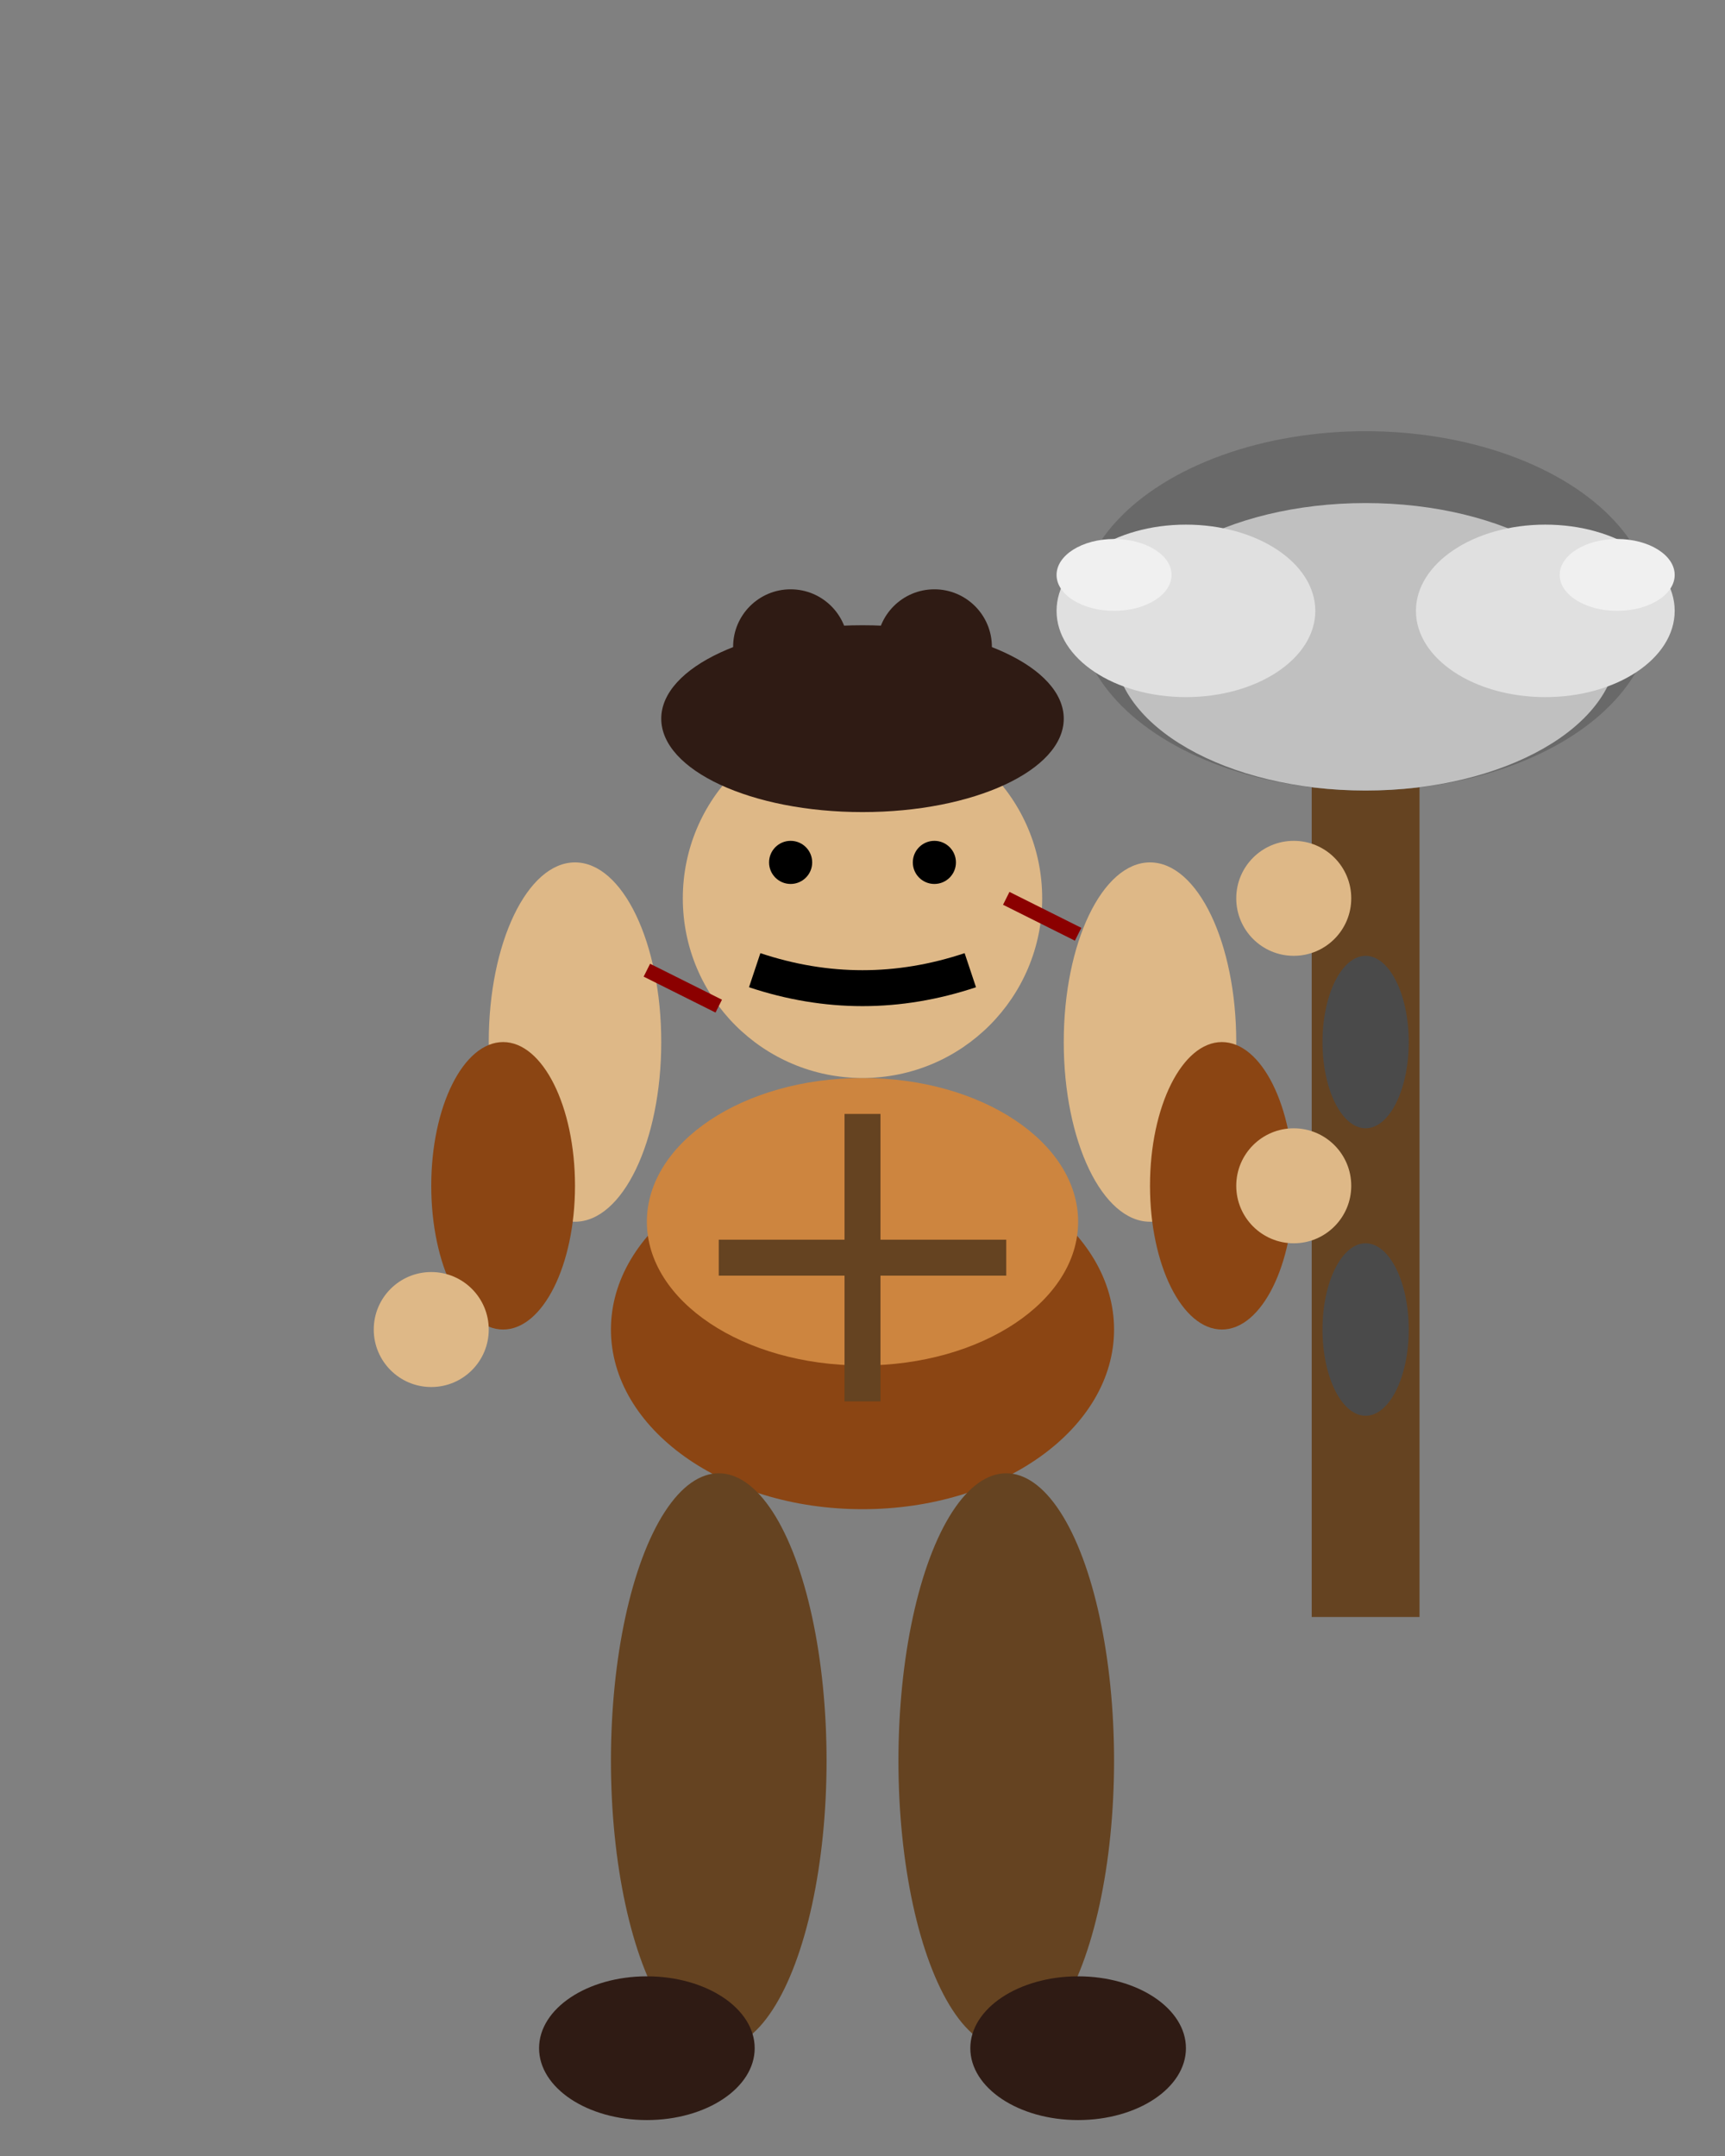 <svg width="24" height="30" viewBox="0 0 24 30" xmlns="http://www.w3.org/2000/svg">
  <rect x="0" y="0" width="24" height="30" fill="#808080" stroke="none"/>
  <!-- Berserker Idle 04 - Clean Design, Returning to Neutral -->
  
  <!-- Two-handed Battle Axe (held at right side, distinct from body) -->
  <line x1="19" y1="10.5" x2="19" y2="22.5" stroke="#654321" stroke-width="1.5"/>
  <!-- Axe Handle Grip -->
  <ellipse cx="19" cy="18.5" rx="0.6" ry="1.2" fill="#4A4A4A"/>
  <ellipse cx="19" cy="14.5" rx="0.6" ry="1.2" fill="#4A4A4A"/>
  <!-- Detailed Axe Head (Much Bigger) -->
  <ellipse cx="19" cy="8.5" rx="4" ry="2.5" fill="#696969"/>
  <ellipse cx="19" cy="9" rx="3.5" ry="2" fill="#C0C0C0"/>
  <!-- Axe Blade Edge (Larger and More Intimidating) -->
  <ellipse cx="16.5" cy="8.5" rx="1.8" ry="1.2" fill="#E0E0E0"/>
  <ellipse cx="21.5" cy="8.5" rx="1.8" ry="1.2" fill="#E0E0E0"/>
  <!-- Blade Sharp Points -->
  <ellipse cx="15.5" cy="8" rx="0.8" ry="0.5" fill="#F0F0F0"/>
  <ellipse cx="22.5" cy="8" rx="0.8" ry="0.5" fill="#F0F0F0"/>
  
  <!-- Berserker Tunic (returning to neutral breathing) -->
  <ellipse cx="12" cy="18.5" rx="3.5" ry="2.5" fill="#8B4513"/>
  <ellipse cx="12" cy="17" rx="3" ry="2" fill="#CD853F"/>
  
  <!-- Muscular Arms (clearly positioned) -->
  <!-- Right arm (axe holding) -->
  <ellipse cx="16" cy="14.5" rx="1.2" ry="2.5" fill="#DEB887"/>
  <ellipse cx="17" cy="16.5" rx="1" ry="2" fill="#8B4513"/>
  
  <!-- Left arm (free, at side) -->
  <ellipse cx="8" cy="14.5" rx="1.2" ry="2.5" fill="#DEB887"/>
  <ellipse cx="7" cy="16.5" rx="1" ry="2" fill="#8B4513"/>
  
  <!-- Hands (clearly gripping axe) -->
  <circle cx="18" cy="12.5" r="0.8" fill="#DEB887"/>
  <circle cx="18" cy="16.5" r="0.8" fill="#DEB887"/>
  <circle cx="6" cy="18.5" r="0.8" fill="#DEB887"/>
  
  <!-- Head (neutral position) -->
  <circle cx="12" cy="12.5" r="2.5" fill="#DEB887"/>
  
  <!-- Fierce Eyes -->
  <circle cx="11" cy="12" r="0.3" fill="#000"/>
  <circle cx="13" cy="12" r="0.3" fill="#000"/>
  
  <!-- Angry Mouth -->
  <path d="M 10.5 13.5 Q 12 14 13.5 13.5" stroke="#000" stroke-width="0.5" fill="none"/>
  
  <!-- Wild Hair (dark, distinct from clothing) -->
  <ellipse cx="12" cy="10" rx="2.8" ry="1.3" fill="#2F1B14"/>
  <ellipse cx="11" cy="9" rx="0.8" ry="0.8" fill="#2F1B14"/>
  <ellipse cx="13" cy="9" rx="0.8" ry="0.8" fill="#2F1B14"/>
  
  <!-- Legs (brown pants, distinct from tunic) -->
  <ellipse cx="10" cy="24.5" rx="1.5" ry="4" fill="#654321"/>
  <ellipse cx="14" cy="24.5" rx="1.5" ry="4" fill="#654321"/>
  
  <!-- Feet (dark boots) -->
  <ellipse cx="9" cy="28.5" rx="1.5" ry="1" fill="#2F1B14"/>
  <ellipse cx="15" cy="28.5" rx="1.5" ry="1" fill="#2F1B14"/>
  
  <!-- Subtle Leather Armor Details -->
  <line x1="12" y1="15.5" x2="12" y2="19.5" stroke="#654321" stroke-width="0.5"/>
  <line x1="10" y1="17.5" x2="14" y2="17.5" stroke="#654321" stroke-width="0.5"/>
  
  <!-- Battle Scars (minimal) -->
  <line x1="9" y1="13.5" x2="10" y2="14" stroke="#8B0000" stroke-width="0.2"/>
  <line x1="14" y1="12.5" x2="15" y2="13" stroke="#8B0000" stroke-width="0.2"/>
</svg> 